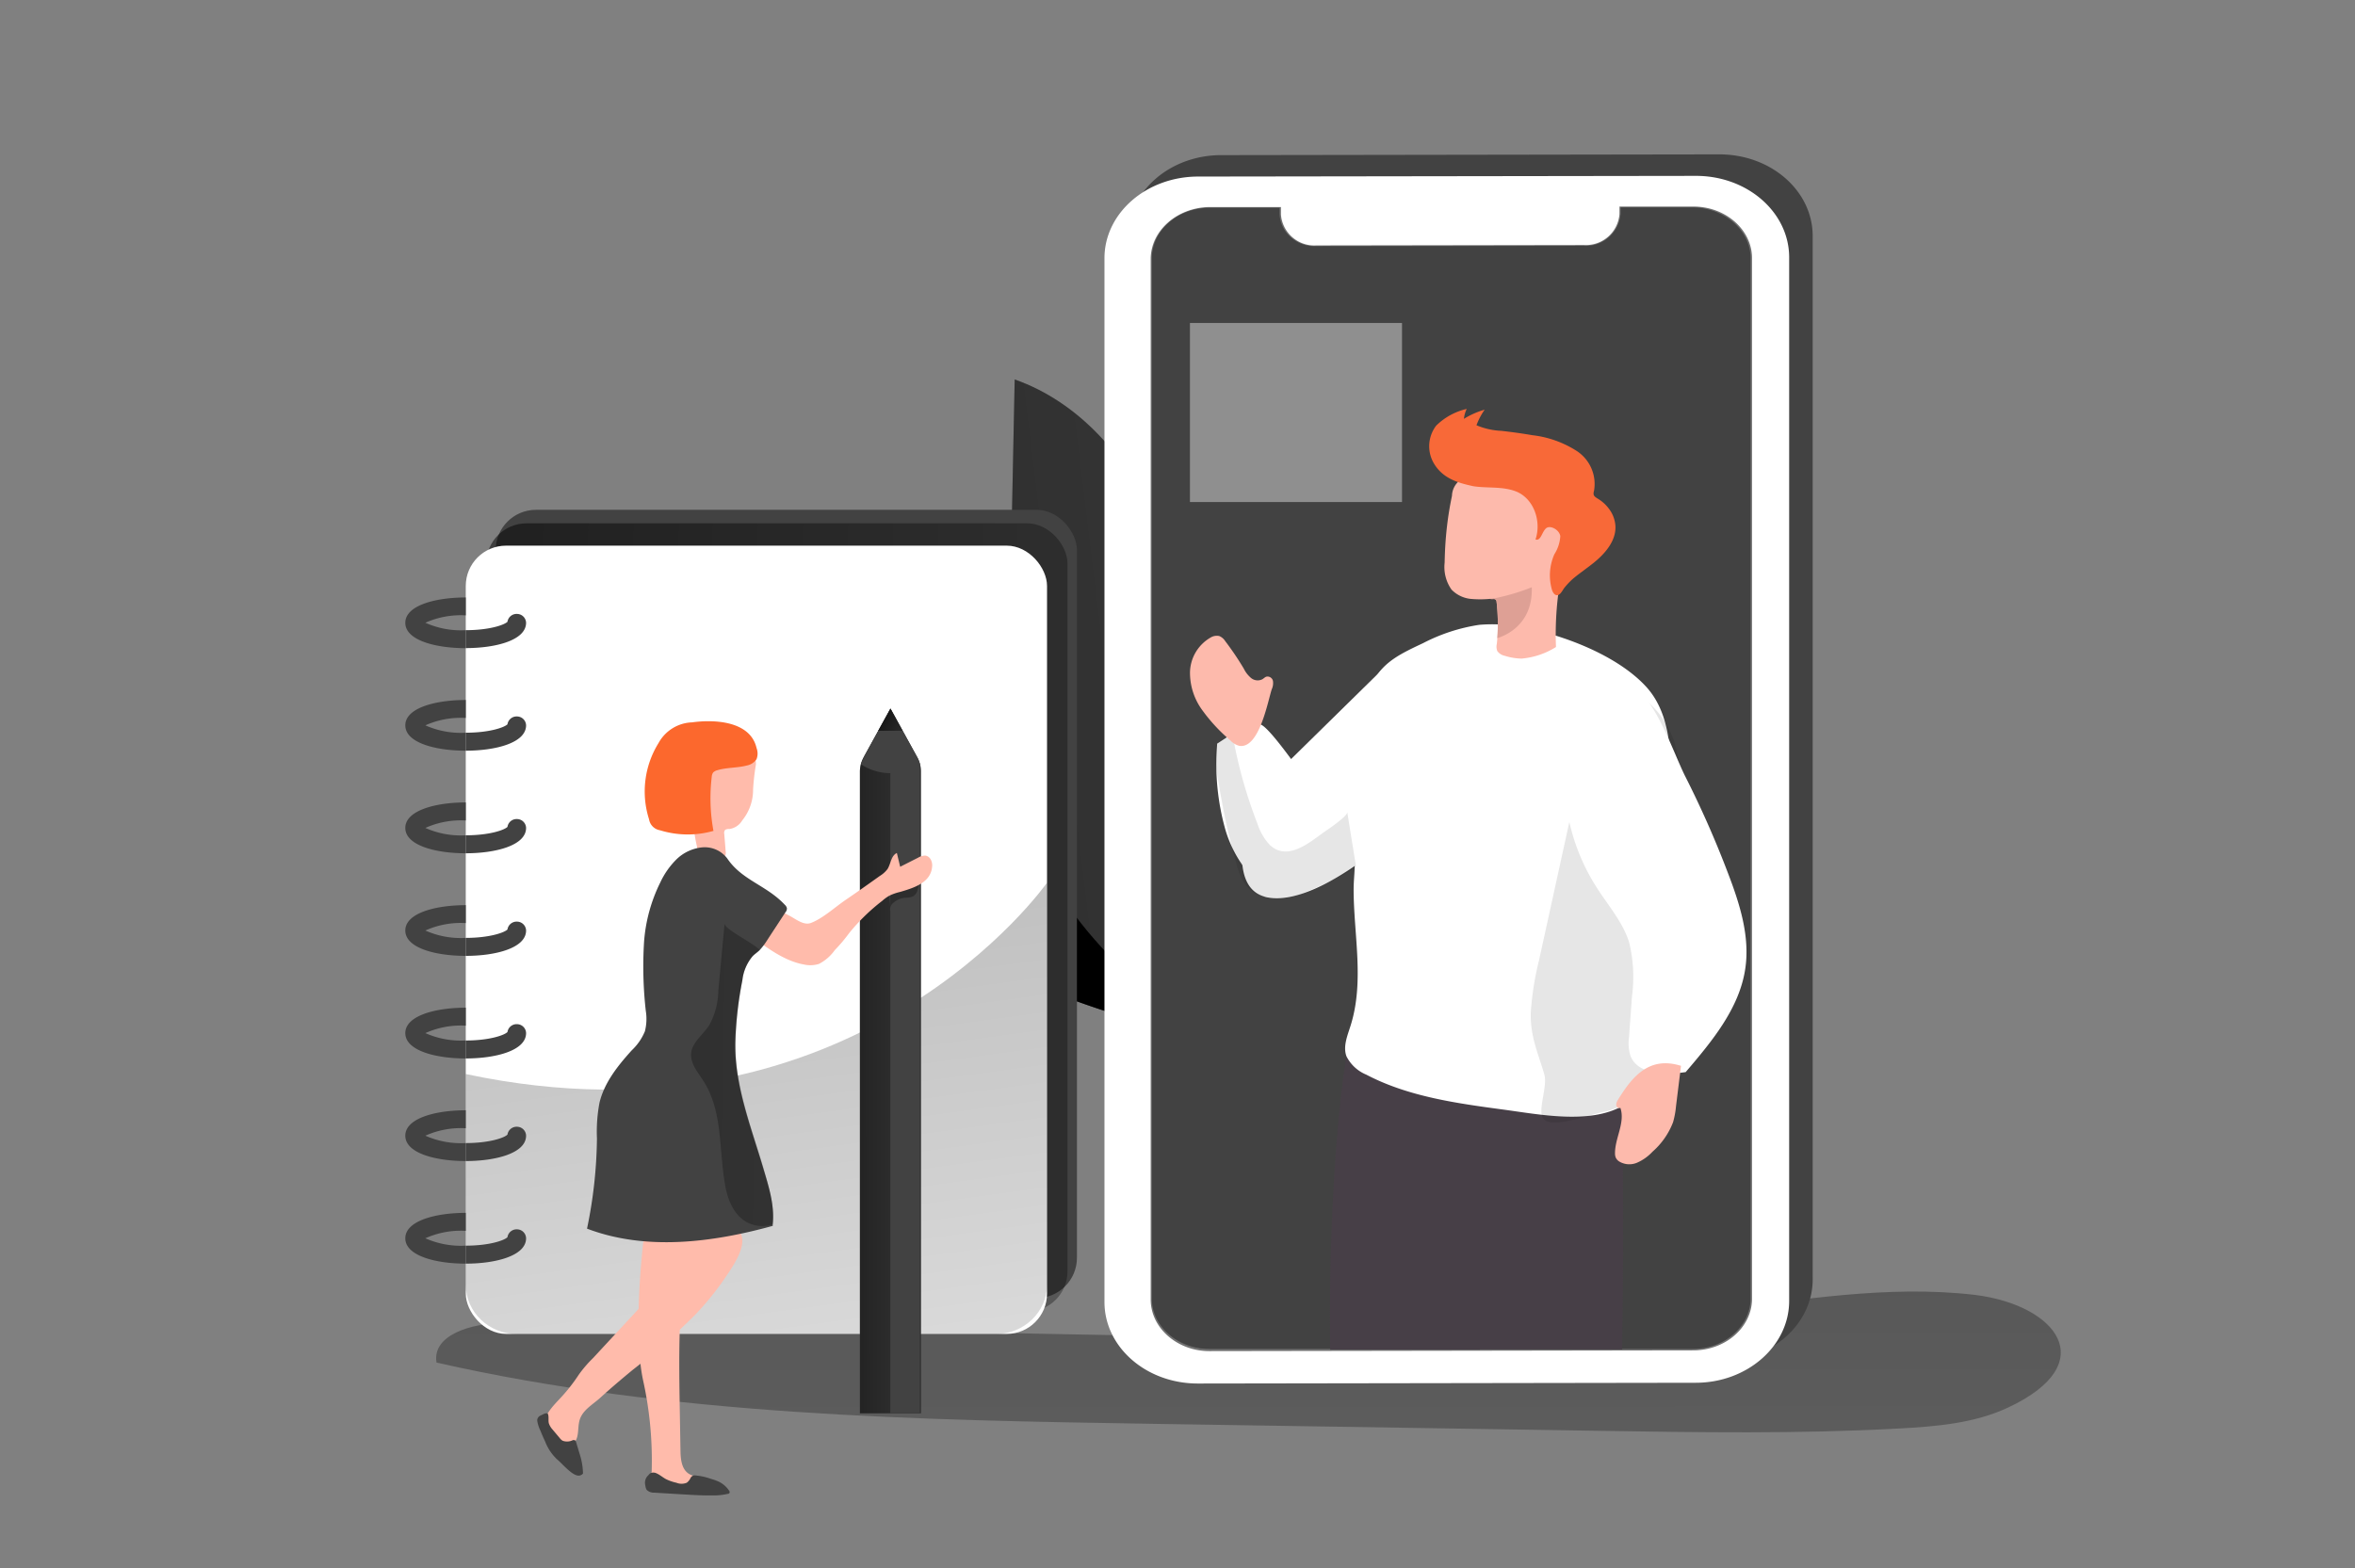 <svg xmlns="http://www.w3.org/2000/svg" xmlns:xlink="http://www.w3.org/1999/xlink" width="683" height="455" viewBox="0 0 683 455">
  <rect x="0" y="0" width="683" height="455" fill="#808080" stroke="none"/>
  <defs>
    <clipPath id="clip-path">
      <rect id="Rectángulo_50" data-name="Rectángulo 50" width="683" height="455" fill="#fff" stroke="#707070" stroke-width="1"/>
    </clipPath>
    <linearGradient id="linear-gradient" x1="-21.565" y1="-0.043" x2="-23.023" y2="1.543" gradientUnits="objectBoundingBox">
      <stop offset="0.01"/>
      <stop offset="0.13" stop-opacity="0.69"/>
      <stop offset="0.25" stop-opacity="0.322"/>
      <stop offset="1" stop-opacity="0"/>
    </linearGradient>
    <linearGradient id="linear-gradient-2" x1="-1.693" y1="1.201" x2="2.935" y2="-0.277" xlink:href="#linear-gradient"/>
    <linearGradient id="linear-gradient-3" x1="0.466" y1="-3.053" x2="0.59" y2="9.744" gradientUnits="objectBoundingBox">
      <stop offset="0.01"/>
      <stop offset="0.08" stop-opacity="0.69"/>
      <stop offset="0.21" stop-opacity="0.322"/>
      <stop offset="1" stop-opacity="0"/>
    </linearGradient>
    <linearGradient id="linear-gradient-4" x1="195.877" y1="354.237" x2="195.872" y2="362.001" gradientUnits="objectBoundingBox">
      <stop offset="0" stop-color="#fff"/>
      <stop offset="1" stop-color="#cbcbcb"/>
    </linearGradient>
    <linearGradient id="linear-gradient-5" x1="900.95" y1="137.661" x2="901.112" y2="140.035" xlink:href="#linear-gradient-4"/>
    <linearGradient id="linear-gradient-6" x1="-2.865" y1="0.383" x2="12.285" y2="0.909" xlink:href="#linear-gradient"/>
    <linearGradient id="linear-gradient-7" x1="0.165" y1="-1.453" x2="0.855" y2="2.471" xlink:href="#linear-gradient-3"/>
    <linearGradient id="linear-gradient-8" x1="-2.445" y1="0.509" x2="9.473" y2="0.474" xlink:href="#linear-gradient"/>
    <linearGradient id="linear-gradient-9" x1="-1.067" y1="-0.235" x2="7.789" y2="4.715" xlink:href="#linear-gradient"/>
    <linearGradient id="linear-gradient-10" x1="-3.628" y1="0.256" x2="6.842" y2="0.858" xlink:href="#linear-gradient"/>
  </defs>
  <g id="Enmascarar_grupo_8" data-name="Enmascarar grupo 8" clip-path="url(#clip-path)">
    <g id="video_tutorial__monochromatic" transform="translate(22.144 -11.699)">
      <path id="Trazado_208" data-name="Trazado 208" d="M291.774,58.051a214.53,214.53,0,0,0-41.7-10.813c-53.143-8.055-111.31,6.876-147.566,44.912C82.476,113.2,69.967,139.8,59.835,166.6,38.09,224.067,25.643,283.53,25.706,344.492c.24,35.566,14.911,69.645,40.9,95.021,36.61,35.378,90.754,48.69,142.645,51.308s103.951-3.9,155.843-1.219c49.1,2.538,97.988,13.312,147,9.714s100.969-25.7,120.359-69.037c21.015-47.011,3.628-129.279-38.153-161.02-47.139-35.8-106.015-54.786-151.193-93.042-19.848-16.77-36.13-37.017-54.561-55.206C361.179,94.048,328.218,71.422,291.774,58.051Z" transform="translate(-25.705 -45.121)" fill="none" opacity="0.18"/>
      <path id="Trazado_209" data-name="Trazado 209" d="M175.049,213.045c.146,5.137,2.794,9.854,5.441,14.331,11.967,20.287,25.414,40.275,43.97,55.345,27.291,22.126,63.025,31.68,97.55,40.615-3.086-1.439-6.8-16.69-8.173-19.988-2.669-6.556-5.17-13.192-7.735-19.788-4.045-10.434-12.509-18.828-20.849-26.5a166.834,166.834,0,0,0-66.528-37.417,162.8,162.8,0,0,0-43.678-6.6Z" transform="translate(15.965 -7.136)" fill="#424242"/>
      <path id="Trazado_210" data-name="Trazado 210" d="M175.049,213.045c.146,5.137,2.794,9.854,5.441,14.331,11.967,20.287,25.414,40.275,43.97,55.345,27.291,22.126,63.025,31.68,97.55,40.615-3.086-1.439-6.8-16.69-8.173-19.988-2.669-6.556-5.17-13.192-7.735-19.788-4.045-10.434-12.509-18.828-20.849-26.5a166.834,166.834,0,0,0-66.528-37.417,162.8,162.8,0,0,0-43.678-6.6Z" transform="translate(15.965 -7.136)" fill="url(#linear-gradient)"/>
      <path id="Trazado_211" data-name="Trazado 211" d="M292.8,239.917c-2.815-18.868-5.713-37.976-13.635-55.505s-21.662-33.419-40.3-39.975q-.813,40.575-1.647,81.109c-.313,15.63-.584,31.54,4.17,46.511,8.214,26.224,36.652,57,64.067,65.679,4.17-12.612-2.752-31.7-4.691-44.772Z" transform="translate(33.271 -22.655)" fill="#424242"/>
      <path id="Trazado_212" data-name="Trazado 212" d="M292.8,239.917c-2.815-18.868-5.713-37.976-13.635-55.505s-21.662-33.419-40.3-39.975q-.813,40.575-1.647,81.109c-.313,15.63-.584,31.54,4.17,46.511,8.214,26.224,36.652,57,64.067,65.679,4.17-12.612-2.752-31.7-4.691-44.772Z" transform="translate(33.271 -22.655)" fill="url(#linear-gradient-2)"/>
      <path id="Trazado_213" data-name="Trazado 213" d="M477.726,365.777c-116.356,14.311-234.254,3.318-351.569,3.638-8.485,0-20.119,3.378-18.764,11.413,68.237,15.45,138.976,16.67,209.069,17.789l127.572,2c29.188.46,58.376.939,87.46-.66,10.862-.58,21.974-1.519,31.731-6.1,27.478-12.892,13.864-29.821-9.82-32.68C528.242,358.241,502.619,362.719,477.726,365.777Z" transform="translate(-2.942 26.156)" fill="url(#linear-gradient-3)"/>
      <path id="Trazado_214" data-name="Trazado 214" d="M264.146,115.149V417.88c0,13.092,12.113,23.685,27.1,23.645l144.4-.22c14.907,0,27.1-10.633,27.1-23.725V114.849c0-13.092-12.092-23.685-27.1-23.665l-144.5.22C276.259,91.424,264.146,102.057,264.146,115.149Zm13.781.2c0-8,7.464-14.611,16.679-14.631h20.348v1.8a10.038,10.038,0,0,0,10.654,9.314l77.6-.12a10.1,10.1,0,0,0,10.674-9.354v-1.8H434.9c9.194,0,16.679,6.516,16.679,14.571V416.941c0,7.995-7.464,14.611-16.679,14.631l-140.29.2c-9.194,0-16.679-6.516-16.679-14.571Z" transform="translate(40.826 -34.701)" fill="#424242"/>
      <path id="Trazado_215" data-name="Trazado 215" d="M258.833,120.135V422.966c0,13.072,12.113,23.665,27.1,23.645l144.376-.22c14.907,0,27.1-10.653,27.1-23.745V119.915c0-13.072-12.113-23.685-27.1-23.645l-144.376.2C270.945,96.509,258.833,107.143,258.833,120.135Zm13.781.22c0-8,7.464-14.611,16.679-14.631H309.64v1.8a10.079,10.079,0,0,0,10.674,9.334l77.6-.12a10.1,10.1,0,0,0,10.654-9.354v-1.8h21.015c9.194,0,16.679,6.516,16.679,14.591V421.986c0,8-7.464,14.611-16.679,14.631l-140.29.22c-9.194,0-16.679-6.516-16.679-14.591Z" transform="translate(39.343 -33.551)" fill="#fff"/>
      <path id="Trazado_216" data-name="Trazado 216" d="M269.607,118.724V420.535c0,8,7.464,14.591,16.679,14.591l140.29-.22c9.194,0,16.679-6.556,16.679-14.631V118.424c0-8-7.464-14.611-16.679-14.591H405.56v1.8a10.1,10.1,0,0,1-10.654,9.354l-77.6.12a10.079,10.079,0,0,1-10.674-9.334v-1.8H286.286C277.112,104.113,269.607,110.649,269.607,118.724Z" transform="translate(42.35 -31.84)" fill="none" stroke="#707070" stroke-miterlimit="10" stroke-width="0.75"/>
      <path id="Trazado_217" data-name="Trazado 217" d="M443.222,118.45V420.261c0,7.995-7.464,14.631-16.679,14.631H286.253c-9.194,0-16.679-6.516-16.679-14.591V118.49c0-8,7.464-14.631,16.679-14.631h20.369v1.8a9.593,9.593,0,0,0,3.3,6.771,10.438,10.438,0,0,0,7.331,2.543l77.6-.1a10.1,10.1,0,0,0,10.674-9.374v-1.779h21.015C435.758,103.879,443.222,110.455,443.222,118.45Z" transform="translate(42.34 -31.866)" fill="#424242"/>
      <path id="Trazado_218" data-name="Trazado 218" d="M303.234,62.968l26.686-.04V60.849l-26.686.04Z" transform="translate(84.611 13.762)" fill="url(#linear-gradient-4)"/>
      <path id="Trazado_485" data-name="Trazado 485" d="M2.9,0A2.739,2.739,0,0,1,5.8,2.54,2.733,2.733,0,0,1,2.9,5.077,2.739,2.739,0,0,1,0,2.537,2.733,2.733,0,0,1,2.9,0Z" transform="translate(377.916 72.877) rotate(-0.56)" fill="url(#linear-gradient-5)"/>
      <rect id="Rectángulo_51" data-name="Rectángulo 51" width="16.429" height="174.991" rx="5.901" transform="translate(324.215 222.119)" fill="#424242"/>
      <rect id="Rectángulo_52" data-name="Rectángulo 52" width="168.581" height="228.677" rx="11.687" transform="translate(121.61 159.598)" fill="#424242"/>
      <rect id="Rectángulo_53" data-name="Rectángulo 53" width="168.581" height="228.677" rx="11.687" transform="translate(118.878 163.516)" fill="url(#linear-gradient-6)"/>
      <rect id="Rectángulo_54" data-name="Rectángulo 54" width="168.581" height="228.677" rx="11.687" transform="translate(112.937 169.992)" fill="#fff"/>
      <path id="Trazado_219" data-name="Trazado 219" d="M282.585,263.494V380.122c-.011,7.918-6.71,14.331-14.969,14.331H128.953c-8.256,0-14.948-6.416-14.948-14.331V319C226.9,343.025,282.585,263.494,282.585,263.494Z" transform="translate(-1.068 4.276)" fill="url(#linear-gradient-7)"/>
      <path id="Trazado_220" data-name="Trazado 220" d="M221.079,240.548V426.732h-17.7V240.548a9.218,9.218,0,0,1,.271-2.119h0a9.614,9.614,0,0,1,.813-2l.292-.52,7.485-13.592,7.776,14.111a9.256,9.256,0,0,1,.792,2A8.2,8.2,0,0,1,221.079,240.548Z" transform="translate(23.87 -5.038)" fill="#424242"/>
      <path id="Trazado_221" data-name="Trazado 221" d="M221.079,240.548V426.732h-17.7V240.548a9.218,9.218,0,0,1,.271-2.119h0a9.614,9.614,0,0,1,.813-2l.292-.52,7.485-13.592,7.776,14.111a9.256,9.256,0,0,1,.792,2A8.2,8.2,0,0,1,221.079,240.548Z" transform="translate(23.87 -5.038)" fill="url(#linear-gradient-8)"/>
      <path id="Trazado_222" data-name="Trazado 222" d="M210.415,277.047V235.393H219V423.775h-8.59V278.126a2.426,2.426,0,0,1,.959-2.5,5.873,5.873,0,0,1,3.252-1.4,6.5,6.5,0,0,0,2.418-.42,3.067,3.067,0,0,0,1.313-2,7.688,7.688,0,0,0,.334-2.159.7.7,0,0,0-.188-.64.9.9,0,0,0-.459-.16,6.743,6.743,0,0,0-3.211.36,10.409,10.409,0,0,1-2.293.819,2.945,2.945,0,0,1-2.773-1.239" transform="translate(25.653 -2.081)" fill="#424242"/>
      <path id="Trazado_223" data-name="Trazado 223" d="M220.749,238.43a15.456,15.456,0,0,1-17.158,0h0l1.1-2.518,7.485-13.592,7.776,14.111a9.257,9.257,0,0,1,.792,2Z" transform="translate(23.929 -5.038)" fill="#424242"/>
      <path id="Trazado_224" data-name="Trazado 224" d="M117.829,201.208a25.2,25.2,0,0,0-11.717,2.139,25.2,25.2,0,0,0,11.717,2.159v5.217c-8.736,0-17.534-2.279-17.534-7.355s8.8-7.355,17.534-7.355Z" transform="translate(-4.893 -10.989)" fill="#424242"/>
      <path id="Trazado_225" data-name="Trazado 225" d="M131.5,202.465c0,5.077-8.777,7.355-17.492,7.355v-5.2c6.943,0,11.237-1.559,12.092-2.438a2.681,2.681,0,0,1,2.846-2.273,2.649,2.649,0,0,1,2.554,2.573Z" transform="translate(-1.068 -10.107)" fill="#424242"/>
      <path id="Trazado_226" data-name="Trazado 226" d="M117.829,225.483a25.2,25.2,0,0,0-11.717,2.139,25.2,25.2,0,0,0,11.717,2.139v5.217c-8.736,0-17.534-2.279-17.534-7.355s8.8-7.355,17.534-7.355Z" transform="translate(-4.893 -5.502)" fill="#424242"/>
      <path id="Trazado_227" data-name="Trazado 227" d="M131.5,226.74c0,5.077-8.777,7.355-17.492,7.355v-5.217c6.943,0,11.237-1.559,12.092-2.439a2.681,2.681,0,0,1,2.846-2.273,2.649,2.649,0,0,1,2.554,2.573Z" transform="translate(-1.068 -4.621)" fill="#424242"/>
      <path id="Trazado_228" data-name="Trazado 228" d="M117.829,249.741a25.109,25.109,0,0,0-11.717,2.159,25.2,25.2,0,0,0,11.717,2.139v5.217c-8.736,0-17.534-2.279-17.534-7.355s8.8-7.4,17.534-7.4Z" transform="translate(-4.893 -0.019)" fill="#424242"/>
      <path id="Trazado_229" data-name="Trazado 229" d="M131.5,251.011c0,5.077-8.777,7.355-17.492,7.355V253.15c6.943,0,11.237-1.559,12.092-2.438a2.681,2.681,0,0,1,2.846-2.273,2.649,2.649,0,0,1,2.554,2.573Z" transform="translate(-1.068 0.869)" fill="#424242"/>
      <path id="Trazado_230" data-name="Trazado 230" d="M117.829,274.005a25.11,25.11,0,0,0-11.717,2.159,25.2,25.2,0,0,0,11.717,2.139v5.217c-8.736,0-17.534-2.279-17.534-7.355s8.8-7.355,17.534-7.355Z" transform="translate(-4.893 5.478)" fill="#424242"/>
      <path id="Trazado_231" data-name="Trazado 231" d="M131.5,275.282c0,5.077-8.777,7.355-17.492,7.355v-5.217c6.943,0,11.237-1.559,12.092-2.439a2.681,2.681,0,0,1,2.846-2.273,2.649,2.649,0,0,1,2.554,2.573Z" transform="translate(-1.068 6.36)" fill="#424242"/>
      <path id="Trazado_232" data-name="Trazado 232" d="M117.829,298.28a25.11,25.11,0,0,0-11.717,2.159,25.48,25.48,0,0,0,11.717,2.139v5.217c-8.736,0-17.534-2.279-17.534-7.355s8.8-7.375,17.534-7.375Z" transform="translate(-4.893 10.965)" fill="#424242"/>
      <path id="Trazado_233" data-name="Trazado 233" d="M131.5,299.557c0,5.077-8.777,7.355-17.492,7.355V301.7c6.943,0,11.237-1.559,12.092-2.458a2.682,2.682,0,0,1,2.857-2.272,2.648,2.648,0,0,1,2.543,2.592Z" transform="translate(-1.068 11.846)" fill="#424242"/>
      <path id="Trazado_234" data-name="Trazado 234" d="M117.829,322.551a25.109,25.109,0,0,0-11.717,2.159,25.479,25.479,0,0,0,11.717,2.139v5.217c-8.736,0-17.534-2.279-17.534-7.355s8.8-7.375,17.534-7.375Z" transform="translate(-4.893 16.455)" fill="#424242"/>
      <path id="Trazado_235" data-name="Trazado 235" d="M131.5,323.828c0,5.077-8.777,7.355-17.492,7.355v-5.217c6.943,0,11.237-1.559,12.092-2.458a2.682,2.682,0,0,1,2.857-2.272,2.648,2.648,0,0,1,2.543,2.592Z" transform="translate(-1.068 17.337)" fill="#424242"/>
      <path id="Trazado_236" data-name="Trazado 236" d="M117.829,346.822a25.109,25.109,0,0,0-11.717,2.159,25.48,25.48,0,0,0,11.717,2.139v5.217c-8.736,0-17.534-2.279-17.534-7.355s8.8-7.375,17.534-7.375Z" transform="translate(-4.893 21.945)" fill="#424242"/>
      <path id="Trazado_237" data-name="Trazado 237" d="M131.5,348.1c0,5.077-8.777,7.355-17.492,7.355v-5.217c6.943,0,11.237-1.559,12.092-2.458a2.682,2.682,0,0,1,2.857-2.272A2.648,2.648,0,0,1,131.5,348.1Z" transform="translate(-1.068 22.827)" fill="#424242"/>
      <path id="Trazado_238" data-name="Trazado 238" d="M185.5,358.134a86.882,86.882,0,0,1-9.9,12.532,193.873,193.873,0,0,1-18.138,15.99c-3.148,2.6-6.255,5.217-9.3,8-2.5,2.279-5.692,3.838-6.255,7.355-.375,2,0,4.6-1.647,6a4.145,4.145,0,0,1-4.4.3,9.28,9.28,0,0,1-3.273-3.138,4.956,4.956,0,0,1-.792-1.539,3.665,3.665,0,0,1,0-1.839c.667-2.918,3.023-5.117,5.066-7.355a49.965,49.965,0,0,0,4.983-6.4,35.5,35.5,0,0,1,4.17-4.857l12.05-13.012c4.316-4.657,8.756-9.514,10.716-15.45a23.612,23.612,0,0,1,2.648-6.776c3.086-4.317,10.278-4.957,15.011-2.918C192.2,347.6,187.817,354.6,185.5,358.134Z" transform="translate(3.864 22.466)" fill="#ffbbab"/>
      <path id="Trazado_239" data-name="Trazado 239" d="M154.553,349.334s-3.127,26.144,0,40.275a107.7,107.7,0,0,1,2.439,26.484c-1.022,1.359,0,3.378,1.459,4.3a10.2,10.2,0,0,0,5.087,1.059l7.172.24a3.012,3.012,0,0,0,2.377-.58c.938-.979,0-2.618-1.251-3.2s-2.731-.62-3.9-1.3c-2.252-1.3-2.544-4.237-2.585-6.756l-.188-10.953c-.271-15.75-.521-31.58,2.085-47.131a5.293,5.293,0,0,0,0-2.139,5.393,5.393,0,0,0-2.877-2.778,12.318,12.318,0,0,0-4.316-1.719,4.119,4.119,0,0,0-4.065,1.679" transform="translate(9.859 22.731)" fill="#ffbbab"/>
      <path id="Trazado_240" data-name="Trazado 240" d="M185.645,272.5l4.024,2.119c1.939,1.019,4.17,2.9,6.255,2.159,3.482-1.3,7.047-4.617,10.112-6.7s6.63-4.6,9.924-6.956a8.067,8.067,0,0,0,2.231-2c.98-1.559,1-3.858,2.71-4.657l.959,4,5.275-2.678a3.766,3.766,0,0,1,2.085-.56c1.418.24,2.085,1.9,1.9,3.278-.417,4.617-5.358,6.1-9.278,7.256a15.009,15.009,0,0,0-3.065,1.059,11.417,11.417,0,0,0-2.085,1.5,57.456,57.456,0,0,0-9.632,9.394,46.926,46.926,0,0,1-4.17,4.937,12.772,12.772,0,0,1-4.608,4,8.467,8.467,0,0,1-4.357.16c-5.233-.939-10.07-4.357-14.177-7.455-.459-.34-.959-.879-.667-1.359a1.379,1.379,0,0,1,.667-.44,10.015,10.015,0,0,0,4.17-2.718,5.083,5.083,0,0,0,1.73-4.337Z" transform="translate(17.065 2.687)" fill="#ffbbab"/>
      <path id="Trazado_241" data-name="Trazado 241" d="M179.858,252.613a5.175,5.175,0,0,1-3.774,2.5,1.921,1.921,0,0,0-1.168.24,1.355,1.355,0,0,0-.271,1.179l.417,5.157a1.809,1.809,0,0,1-.167,1.2,2.108,2.108,0,0,1-1.293.7c-1.96.52-4.357.919-5.733-.5a5.286,5.286,0,0,1-1.126-2.838,54.012,54.012,0,0,1-1.084-17.809,12.43,12.43,0,0,1,5.275-9.174c3.732-2.159,13.281-2.818,12.884,3.178a64.582,64.582,0,0,0-.813,7.235A14.087,14.087,0,0,1,179.858,252.613Z" transform="translate(13.262 -2.911)" fill="#ffbbab"/>
      <path id="Trazado_242" data-name="Trazado 242" d="M187.013,233.06a4.553,4.553,0,0,1,0,3.238,4.345,4.345,0,0,1-2.815,1.839c-2.815.74-5.838.54-8.59,1.379a2.549,2.549,0,0,0-1.188.66,2.444,2.444,0,0,0-.4,1.259,52.017,52.017,0,0,0,.5,15.67,27.307,27.307,0,0,1-15.511-.18,3.852,3.852,0,0,1-3.169-3.178,26.608,26.608,0,0,1,2.752-22.126,11.53,11.53,0,0,1,9.715-6C175.109,224.685,185.241,225.345,187.013,233.06Z" transform="translate(10.256 -4.365)" fill="#fc682d"/>
      <path id="Trazado_243" data-name="Trazado 243" d="M184.513,311.08c-.417,12.772,4.441,24.785,8.068,37.077,1.605,5.337,3.377,10.833,2.773,16.35a3.1,3.1,0,0,1,0,.44c-17.575,4.857-36.839,7.275-53.852.8A134.471,134.471,0,0,0,144.38,339.6a45.264,45.264,0,0,1,.73-10.354c1.376-5.816,5.3-10.753,9.382-15.25a15.956,15.956,0,0,0,3.794-5.5,14.694,14.694,0,0,0,.25-6,115.113,115.113,0,0,1-.5-19.868,46.408,46.408,0,0,1,4.712-17.309,23.152,23.152,0,0,1,4.691-6.7,12.407,12.407,0,0,1,7.443-3.478,8.184,8.184,0,0,1,7.318,3.258c4.274,6.316,11.4,7.735,16.679,13.412a1.8,1.8,0,0,1,.6,1.019,1.834,1.834,0,0,1-.459,1.179c-1.814,2.778-3.648,5.557-5.462,8.355a18.754,18.754,0,0,1-1.918,2.5h0c-.646.64-1.439,1.159-2.085,1.8a13.042,13.042,0,0,0-3,7,108.36,108.36,0,0,0-2.043,17.409Z" transform="translate(6.605 2.383)" fill="#424242"/>
      <path id="Trazado_244" data-name="Trazado 244" d="M175.38,405.358l-1.772-.54a17.617,17.617,0,0,0-4.4-.939,1.6,1.6,0,0,0-.751.12,1.618,1.618,0,0,0-.667.76A3.591,3.591,0,0,1,166.749,406a3.988,3.988,0,0,1-3,0,13.29,13.29,0,0,1-3-1.039c-.938-.5-1.73-1.219-2.689-1.659a2.165,2.165,0,0,0-1.751-.12,2.048,2.048,0,0,0-.688.64,2.908,2.908,0,0,0-.876,2.958,2.811,2.811,0,0,0,.4,1.3,3.013,3.013,0,0,0,2.252.8l8.673.52c2.71.16,5.421.32,8.152.28a18.407,18.407,0,0,0,4.441-.46.522.522,0,0,0,.5-.32.538.538,0,0,0,0-.4,7.5,7.5,0,0,0-4.67-3.358" transform="translate(10.276 35.844)" fill="#424242"/>
      <path id="Trazado_245" data-name="Trazado 245" d="M133.376,389.384c.229.819,0,1.739.208,2.558a5.146,5.146,0,0,0,1.042,1.759l2.085,2.478a3.194,3.194,0,0,0,.855.8,3.684,3.684,0,0,0,2.835-.1.909.909,0,0,1,.792,0,.872.872,0,0,1,.271.46l1.209,4a19.647,19.647,0,0,1,.813,5.157,1.536,1.536,0,0,1-.646.48c-1.918.939-5.212-3.238-6.859-4.577a13.939,13.939,0,0,1-3.482-5.2c-.479-1.019-.917-2-1.334-3.078a9.694,9.694,0,0,1-.959-3,1.532,1.532,0,0,1,.876-1.4C131.645,389.5,133.126,388.484,133.376,389.384Z" transform="translate(3.453 32.671)" fill="#424242"/>
      <path id="Trazado_246" data-name="Trazado 246" d="M181.814,183.624h7.109l-3.544-6.456Z" transform="translate(50.731 40.074)" fill="url(#linear-gradient-9)"/>
      <path id="Trazado_247" data-name="Trazado 247" d="M188.771,360.422a9.609,9.609,0,0,1-7.714-.74c-4.024-2.418-5.629-7.235-6.255-11.733-1.605-9.854-.646-20.527-6.067-29.042-1.647-2.578-3.94-5.2-3.607-8.235s3.44-5.3,5.212-8a21.27,21.27,0,0,0,2.648-9.994c.6-6.5,1.209-13.012,1.835-19.508,0,1.639,7.505,5.137,10.237,7.655-.646.64-1.439,1.159-2.085,1.8a13.042,13.042,0,0,0-3,7,108.344,108.344,0,0,0-1.939,17.389c-.417,12.772,4.441,24.785,8.068,37.077C187.6,349.409,189.376,354.906,188.771,360.422Z" transform="translate(13.188 6.466)" fill="url(#linear-gradient-10)"/>
      <path id="Trazado_248" data-name="Trazado 248" d="M387.457,387.242h-44.3l-7.172-72.255,17.367.56,34.108,1.079S388.082,349.146,387.457,387.242Z" transform="translate(60.87 15.924)" fill="#473f47"/>
      <path id="Trazado_249" data-name="Trazado 249" d="M361.149,312.523l-.542,5.457-7.193,71.675H310.028c-.667-53.966,4.649-85.067,4.649-85.067Z" transform="translate(53.612 13.572)" fill="#473f47"/>
      <path id="Trazado_250" data-name="Trazado 250" d="M290.031,268.751c.271,4.757,1.876,8.934,6.255,10.294a5.9,5.9,0,0,0,1.1.3c7.943,1.519,18.368-4.277,25.644-9.334a101.955,101.955,0,0,0,8.673-6.776V212.246l-38.653,37.976A56.333,56.333,0,0,0,290.031,268.751Z" transform="translate(48.048 -7.316)" fill="#fff"/>
      <path id="Trazado_251" data-name="Trazado 251" d="M316.18,272.029c0,2.378-.313,4.8-.313,7.2,0,13.172,3.19,26.763-.917,39.675-.917,2.878-2.21,6-1.147,8.815a11.249,11.249,0,0,0,5.754,5.3c12.113,6.356,26.1,8.295,39.779,10.134,10.278,1.379,24.851,4.317,34.358-1,4.045-2.259,5.421-6.476,6.713-10.673,4.17-13.352,5.316-27.723,6.4-41.554.146-1.819.271-3.658.4-5.477q1.188-18.928.792-37.856c-.188-9.154-.938-19.048-7.172-25.984-8.339-9.214-24.351-15.31-36.527-17.449a43.308,43.308,0,0,0-12.009-.64,52.263,52.263,0,0,0-16.262,5.3c-6.046,2.858-11.425,5.277-14.406,11.013a76.556,76.556,0,0,0-6.692,20.967,72.673,72.673,0,0,0-.375,20.507c.354,3.338,1.272,6.656,1.605,9.994C316.138,270.869,316.18,271.469,316.18,272.029Z" transform="translate(54.57 -9.555)" fill="#fff"/>
      <path id="Trazado_252" data-name="Trazado 252" d="M360.5,343.222c3.982,1.119,13.176-2.378,16.241-2.9,1.814-.3,3.482-1.179,5.3-1.6,9.09-2.179,10.174-26.683,11.071-33.279,2.356-17.429,5.983-35.478,6.255-52.967a56.2,56.2,0,0,0-2.418-19.988c-2.293-6.356-7.026-12.232-13.635-14.531-11.633-4-15.073,31.22-16.679,38.536l-8.736,39.855a86.248,86.248,0,0,0-2.377,14.891c-.313,6.976,2.085,11.993,3.878,18.149,1.063,3.478-1.855,10.114-.417,12.692a2.53,2.53,0,0,0,1.522,1.139Z" transform="translate(66.313 -6.095)" fill="#020202" opacity="0.1"/>
      <path id="Trazado_253" data-name="Trazado 253" d="M337.983,200.823a9,9,0,0,0,5.608,2.7,30.439,30.439,0,0,0,5.4,0h1a1.058,1.058,0,0,1,.751.14,1.017,1.017,0,0,1,.313.76,55.585,55.585,0,0,1,.209,10.374h0a18.653,18.653,0,0,1-.167,1.859,3.477,3.477,0,0,0,.167,2,3.558,3.558,0,0,0,2.189,1.379,16.941,16.941,0,0,0,4.879.8,22.4,22.4,0,0,0,9.945-3.358,93.006,93.006,0,0,1,.98-17.689c1.147-7.555,3.211-15.111,2.356-22.706a12.207,12.207,0,0,0-4.553-9.449,13.343,13.343,0,0,0-10.458-2.8,30.62,30.62,0,0,0-16.116,4.217,5.914,5.914,0,0,0-2.377,4.577c-.625,2.978-1.126,6-1.459,8.994-.4,3.458-.6,6.916-.667,10.374a11.378,11.378,0,0,0,2,7.835Z" transform="translate(60.849 -18.079)" fill="#fdbaac"/>
      <path id="Trazado_254" data-name="Trazado 254" d="M345.219,173.82c4.024.64,8.339,0,12.259,1.459,5.337,2,7.61,8.735,5.817,13.991,1.543.54,1.835-2.119,3.023-3.2s3.878.36,4.17,2.219a10.908,10.908,0,0,1-1.71,5.257,15.087,15.087,0,0,0-.709,10.334c.25.8.855,1.759,1.71,1.539s1.439-1.579,1.939-2.179a21.645,21.645,0,0,1,2.523-2.638c1.9-1.579,3.94-2.958,5.858-4.5,3.419-2.738,6.588-6.456,6.38-10.713a9.2,9.2,0,0,0-1.751-4.837,11.122,11.122,0,0,0-3.315-3.078c-.542-.34-1.168-.68-1.272-1.3a2.4,2.4,0,0,1,.125-1,11.441,11.441,0,0,0-4.983-11.553,30.231,30.231,0,0,0-12.947-4.6c-2.981-.52-5.963-.919-8.965-1.259a20.8,20.8,0,0,1-7.193-1.619,18.975,18.975,0,0,1,2.377-4.517,23.409,23.409,0,0,0-6.025,2.658,8.763,8.763,0,0,1,.813-2.878,18.509,18.509,0,0,0-8.861,4.857,9.829,9.829,0,0,0-.313,11.493c2.314,3.5,5.963,4.9,9.966,5.816Z" transform="translate(59.889 -21.077)" fill="#f86938"/>
      <path id="Trazado_255" data-name="Trazado 255" d="M346.137,197.057h1a1.058,1.058,0,0,1,.751.14,1.017,1.017,0,0,1,.313.76,55.585,55.585,0,0,1,.209,10.374h0s10.424-2.518,9.986-14.731a63.123,63.123,0,0,1-12.2,3.478Z" transform="translate(63.703 -11.535)" fill="#dea095"/>
      <path id="Trazado_256" data-name="Trazado 256" d="M284.447,231.643a69.987,69.987,0,0,0,2.4,25.044,35.164,35.164,0,0,0,9.361,15.35,6.825,6.825,0,0,0,6.109,1.639,19.594,19.594,0,0,0,10.424-5.357c7.109-7.535,2.272-19.128,2.272-19.128s-14.719-22.206-17.992-23.106c-1.772-.52-5.358,1.2-8.339,2.858C286.407,230.3,284.447,231.643,284.447,231.643Z" transform="translate(46.419 -4.207)" fill="#fff"/>
      <path id="Trazado_257" data-name="Trazado 257" d="M285.827,247.2a187.2,187.2,0,0,0,4.462,19.108,15.993,15.993,0,0,0,2.752,5.876c3.69,4.337,10.424,4,15.428,2.479,1.626-.5,16.887-7,16.262-8.495v-.16l-2.46-15.251c.208,1.239-6.4,5.557-7.276,6.2-4.17,3.058-10.3,7.995-15.219,3.3a16.249,16.249,0,0,1-3.565-6.176,135.207,135.207,0,0,1-6.984-24.625,3.923,3.923,0,0,0-2.941.091,3.678,3.678,0,0,0-1.979,2.088,10.078,10.078,0,0,0-.146,5.776C284.659,240.688,285.222,243.966,285.827,247.2Z" transform="translate(46.311 -3.479)" fill="#020202" opacity="0.1"/>
      <path id="Trazado_258" data-name="Trazado 258" d="M410.479,271.21c3.44,8.954,6.484,18.448,5.066,27.883-1.689,11.453-9.632,21.027-17.283,29.981-6,.859-13.885.74-16.012-4.717a12.458,12.458,0,0,1-.417-5.417l.855-11.813a42.489,42.489,0,0,0-.834-15.75c-1.814-5.776-5.983-10.533-9.278-15.67a59.117,59.117,0,0,1-9.3-27.6c-.688-9.194,6.546-38.856,20.682-29.981,5.858,3.678,11.05,18.928,14.135,25.064A288.88,288.88,0,0,1,410.479,271.21Z" transform="translate(68.474 -6.357)" fill="#fff"/>
      <path id="Trazado_259" data-name="Trazado 259" d="M375.452,316.832a2.621,2.621,0,0,0-.5,1.539.93.93,0,0,0,1.209.8c1.439,4.237-1.564,8.675-1.564,13.152a3.25,3.25,0,0,0,.188,1.179,2.645,2.645,0,0,0,1.022,1.2,5.71,5.71,0,0,0,5.275.32,13.519,13.519,0,0,0,4.4-3.158,21.631,21.631,0,0,0,5.963-8.575,25.36,25.36,0,0,0,.855-4.677l1.439-11.653C384.6,304.1,379.685,309.9,375.452,316.832Z" transform="translate(71.644 13.939)" fill="#fdbaac"/>
      <path id="Trazado_260" data-name="Trazado 260" d="M301.936,220.6a4.348,4.348,0,0,0,.354-2.4,1.619,1.619,0,0,0-1.835-1.279c-.5.12-.834.54-1.272.779a3,3,0,0,1-3.273-.4,8.369,8.369,0,0,1-2.085-2.7,83.635,83.635,0,0,0-5.4-7.995,3.667,3.667,0,0,0-1.73-1.459,3.433,3.433,0,0,0-2.523.46,11.91,11.91,0,0,0-5.942,9.814,18.32,18.32,0,0,0,3.5,11.153,49.22,49.22,0,0,0,8.194,8.854,5.373,5.373,0,0,0,2.627,1.579C298.35,237.932,300.851,223.8,301.936,220.6Z" transform="translate(44.755 -8.937)" fill="#fdbaac"/>
      <rect id="Rectángulo_55" data-name="Rectángulo 55" width="61.503" height="51.948" transform="translate(322.965 105.392)" fill="#fff" opacity="0.41"/>
    </g>
  </g>
</svg>
